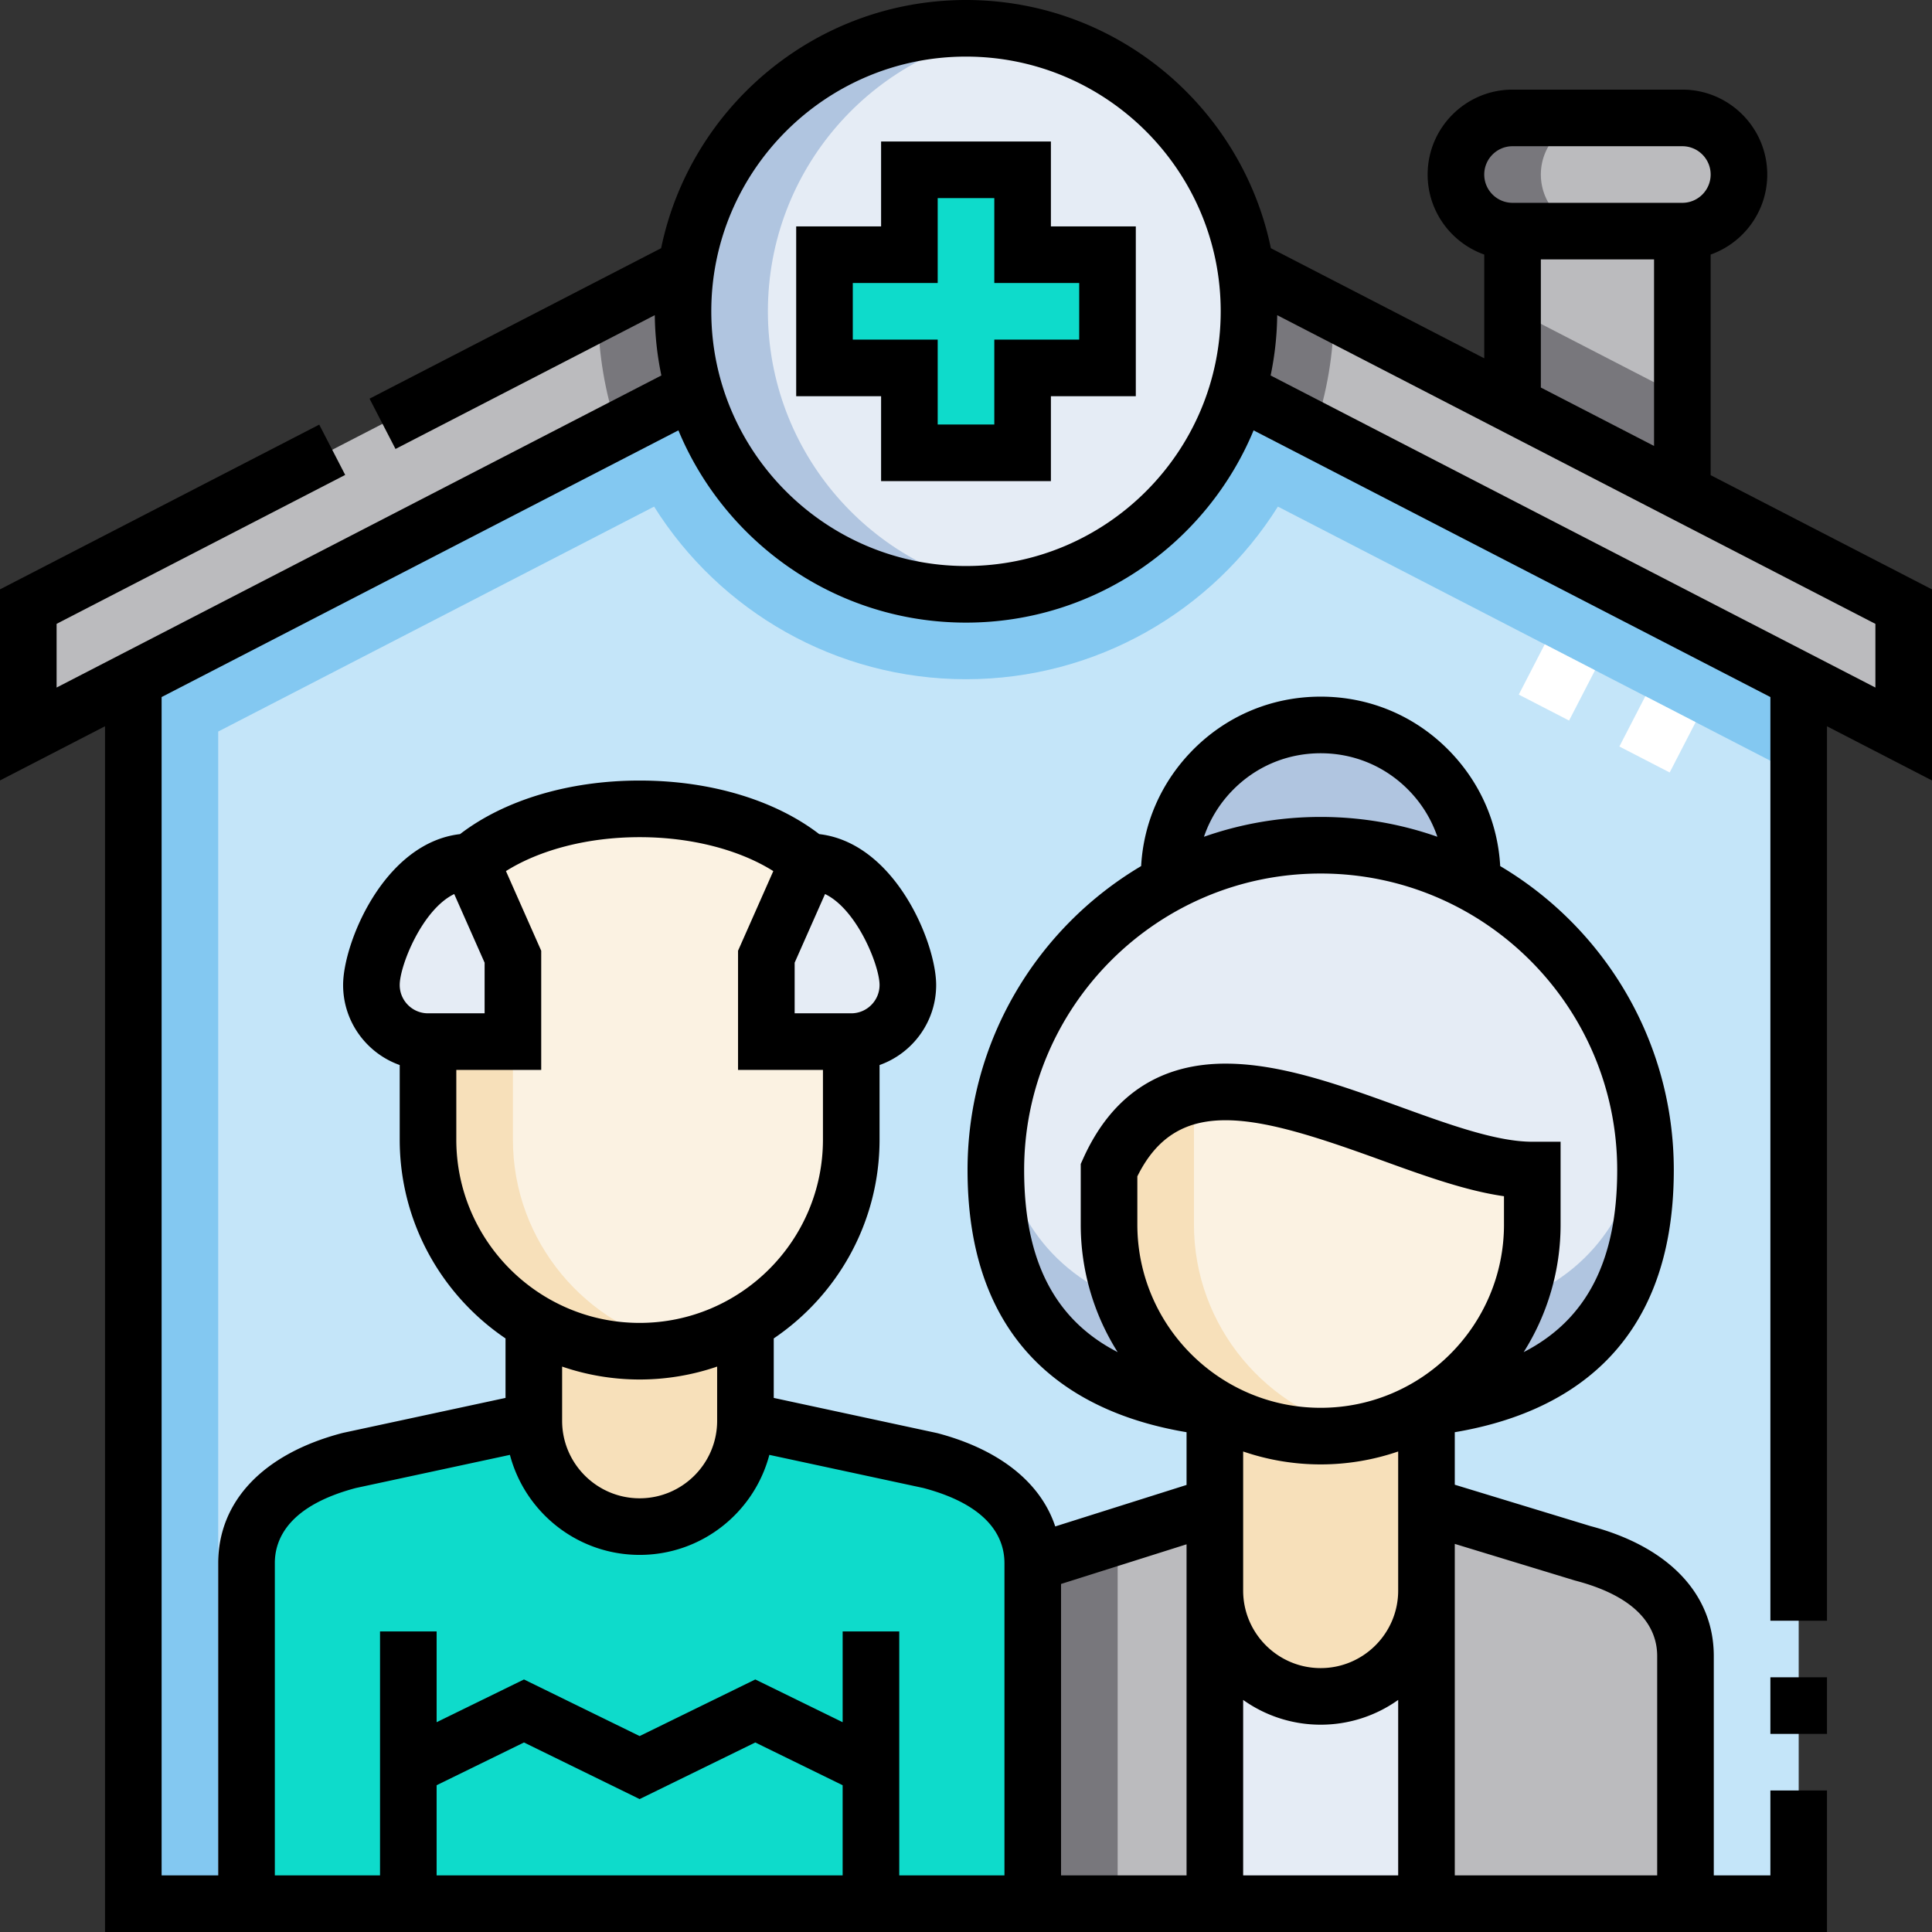 <svg xmlns="http://www.w3.org/2000/svg" version="1.1" xmlns:xlink="http://www.w3.org/1999/xlink" width="512" height="512" x="0" y="0" viewBox="0 0 512 512" style="enable-background:new 0 0 512 512" xml:space="preserve" class=""><rect x="0" y="0" width="512" height="512" fill="#333333" stroke="none"/><g><g fill-rule="evenodd" clip-rule="evenodd"><path fill="#0edbcb" d="M293.5 97.501V67.5H271V45h-30v22.5h-22.5v30.001H241v22.5h30v-22.5z" opacity="1" data-original="#e46a4a" class=""></path><path fill="#e5ecf5" d="M293.5 97.501H271v22.5h-30v-22.5h-22.5v-30H241V45h30v22.5h22.5zm-37.5 60c41.649 0 75-33.806 75-75 0-41.29-33.448-75-75-75s-75 33.71-75 75c0 41.193 33.351 75 75 75z" opacity="1" data-original="#e5ecf5" class=""></path><path fill="#bbbbbe" d="m328.034 103.454 148.638 76.703 27.828 14.361v-33.759L330.086 70.754c1.71 10.877 1.019 22.125-2.052 32.7zM35.328 180.158l148.638-76.703c-3.071-10.576-3.762-21.823-2.052-32.7L7.5 160.76v33.759z" opacity="1" data-original="#bbbbbe" class=""></path><path fill="#78777c" d="m328.034 103.454 20.287 10.469c3.323-9.76 5.139-20.215 5.175-31.088l-23.41-12.081c1.71 10.877 1.019 22.125-2.052 32.7zm-164.355 10.469c-3.323-9.76-5.139-20.215-5.175-31.088l23.41-12.081c-1.71 10.877-1.019 22.124 2.052 32.7z" opacity="1" data-original="#78777c" class=""></path><path fill="#bbbbbe" d="M400.84 61.251v46.016l45 23.222V61.251z" opacity="1" data-original="#bbbbbe" class=""></path><path fill="#78777c" d="M400.84 81.948v25.319l45 23.222V105.17z" opacity="1" data-original="#78777c" class=""></path><path fill="#bbbbbe" d="M400.84 61.251h45c8.25 0 15-6.75 15-15s-6.75-15-15-15h-45c-8.25 0-15 6.75-15 15s6.749 15 15 15z" opacity="1" data-original="#bbbbbe" class=""></path><path fill="#fbf2e2" d="M169.509 214.358c-15.498 0-37.356 9.426-44.725 14.007l11.144 25.174v22.5h-22.501v25.963c0 30.981 25.373 56.081 56.082 56.081s56.082-25.1 56.082-56.081v-25.963H203.09v-22.5l11.146-25.177c-10.98-9.357-27.854-14.015-44.727-14.004z" opacity="1" data-original="#fbf2e2"></path><path fill="#e5ecf5" d="M135.928 253.538c-.935-2.113-11.132-25.174-11.15-25.174-16.572.006-26.351 24.424-26.351 32.674s6.751 15 15 15h22.501zm67.163 0v22.5h22.501c8.249 0 15-6.75 15-15 0-8.249-9.779-32.668-26.351-32.674-.016.001-10.214 23.06-11.15 25.174z" opacity="1" data-original="#e5ecf5" class=""></path><path fill="#f7e0ba" d="M197.55 350.518c-8.262 4.806-17.845 7.564-28.041 7.564s-19.779-2.758-28.041-7.564v26.003c0 15.487 12.554 28.041 28.041 28.041s28.041-12.554 28.041-28.041z" opacity="1" data-original="#f7e0ba" class=""></path><path fill="#0edbcb" d="M273.69 504.5v-90.23c0-14.975-12.745-23.425-27.229-27.229l-48.911-10.52c0 15.487-12.554 28.041-28.041 28.041s-28.041-12.554-28.041-28.041l-48.911 10.52c-14.484 3.804-27.229 12.253-27.229 27.229v90.23z" opacity="1" data-original="#e46a4a" class=""></path><path fill="#e5ecf5" d="M321.95 421.521V504.5h56.082v-82.979c0 15.487-12.554 28.041-28.041 28.041s-28.041-12.555-28.041-28.041z" opacity="1" data-original="#e5ecf5" class=""></path><path fill="#bbbbbe" d="M378.031 504.5h68.64v-65.63c0-14.975-12.745-23.425-27.229-27.229l-41.411-12.62zM273.69 414.27v90.23h48.26V399.021z" opacity="1" data-original="#bbbbbe" class=""></path><path fill="#f7e0ba" d="M349.99 449.562c15.487 0 28.041-12.554 28.041-28.041l.001-48.505a55.604 55.604 0 0 1-28.042 7.565 55.613 55.613 0 0 1-28.041-7.564v48.503c.001 15.487 12.555 28.042 28.041 28.042z" opacity="1" data-original="#f7e0ba" class=""></path><path fill="#fbf2e2" d="M349.99 380.582c30.706 0 56.082-25.103 56.082-56.081v-14.427c-33.6 0-91.164-46.574-112.164 0v14.427c0 30.981 25.374 56.081 56.082 56.081z" opacity="1" data-original="#fbf2e2"></path><path fill="#e5ecf5" d="M293.908 310.074c21-46.574 78.564 0 112.164 0v14.427c0 20.644-11.31 38.78-28.039 48.517 50.183-5.4 58.041-38.195 58.041-62.944 0-47.639-38.915-86.081-86.083-86.081s-86.083 38.441-86.083 86.081c0 24.749 7.858 57.544 58.041 62.944-16.731-9.733-28.041-27.869-28.041-48.517z" opacity="1" data-original="#e5ecf5" class=""></path><path fill="#b0c5e0" d="M349.991 223.994a85.43 85.43 0 0 1 40.121 9.961c.944-22.813-17.267-41.837-40.121-41.837s-41.065 19.024-40.121 41.837a85.433 85.433 0 0 1 40.121-9.961z" opacity="1" data-original="#b0c5e0" class=""></path><path fill="#c4e5f9" d="M309.871 233.954c-.944-22.813 17.267-41.837 40.121-41.837s41.065 19.024 40.121 41.837c27.293 14.466 45.962 43.187 45.962 76.12 0 24.749-7.858 57.544-58.043 62.943v26.004l41.411 12.62c14.484 3.803 27.229 12.253 27.229 27.229v65.63h30V180.158l-148.638-76.703c-9.067 31.224-37.885 54.046-72.034 54.046s-62.966-22.822-72.034-54.046L35.328 180.158V504.5h30v-90.23c0-14.975 12.745-23.425 27.229-27.229l48.911-10.52v-26.003c-16.731-9.733-28.041-27.869-28.041-48.517v-25.963c-8.249 0-15-6.75-15-15 0-8.249 9.779-32.668 26.351-32.674.645-1.25 27.577-14.018 44.731-14.007 16.873-.011 33.746 4.647 44.725 14.007 16.576 0 26.357 24.424 26.357 32.674s-6.751 15-15 15v25.963c0 20.648-11.31 38.784-28.041 48.517v26.004l48.911 10.52c14.484 3.804 27.229 12.253 27.229 27.229l48.26-15.249v-26.003c-50.183-5.4-58.041-38.195-58.041-62.944 0-32.933 18.669-61.654 45.962-76.121z" opacity="1" data-original="#c4e5f9" class=""></path><path fill="#83c8f1" d="M476.671 205.477v-25.319l-148.638-76.703c-9.067 31.224-37.885 54.046-72.034 54.046s-62.966-22.822-72.034-54.046L35.328 180.158V504.5h22.5V193.866l115.516-59.611C190.717 161.955 221.518 180 256 180s65.283-18.045 82.656-45.745z" opacity="1" data-original="#83c8f1" class=""></path><path fill="#b0c5e0" d="M267.25 156.662c-36.245-5.439-63.75-36.753-63.75-74.162 0-37.489 27.574-68.727 63.75-74.161C222.009 1.543 181 36.428 181 82.5c0 46.078 41.005 80.951 86.25 74.162z" opacity="1" data-original="#b0c5e0" class=""></path><path fill="#78777c" d="M400.84 61.251h22.5c-8.25 0-15-6.75-15-15s6.75-15 15-15h-22.5c-8.25 0-15 6.75-15 15s6.749 15 15 15z" opacity="1" data-original="#78777c" class=""></path><path fill="#0edbcb" d="M87.828 388.477c-12.419 4.318-22.5 12.474-22.5 25.793v90.23h22.5z" opacity="1" data-original="#db380e" class=""></path><path fill="#78777c" d="M273.69 414.27v90.23h22.499v-97.339z" opacity="1" data-original="#78777c" class=""></path><path fill="#f7e0ba" d="M135.927 276.038h-22.5v25.963c0 30.981 25.373 56.081 56.082 56.081 3.847 0 7.61-.394 11.25-1.144-25.417-5.237-44.832-27.836-44.832-54.937z" opacity="1" data-original="#f7e0ba" class=""></path><path fill="#b0c5e0" d="M402.281 344.717c-4.651 11.935-13.285 21.921-24.248 28.301 43.289-4.658 62.546-32.402 57.37-73.694-2.102 17.348-9.875 35.838-33.122 45.393zm-137.702-45.393c-5.175 41.292 14.081 69.036 57.37 73.694-10.964-6.379-19.6-16.365-24.251-28.302-23.243-9.556-31.017-28.045-33.119-45.392z" opacity="1" data-original="#b0c5e0" class=""></path><path fill="#f7e0ba" d="M361.239 379.437c-25.417-5.238-44.831-27.838-44.831-54.936v-34.259c-9.237 2.019-17.085 7.825-22.5 19.832v14.427c0 35.499 32.869 62.035 67.331 54.936z" opacity="1" data-original="#f7e0ba" class=""></path></g><path fill="#ffffff" d="m442.48 204.713-13.33-6.879 6.879-13.33 13.33 6.878zm-26.659-13.758-13.33-6.878 6.879-13.33 13.33 6.879z" opacity="1" data-original="#ffffff" class=""></path><path d="M278.5 37.5h-45V60H211v45h22.5v22.5h45V105H301V60h-22.5zM286 75v15h-22.5v22.5h-15V90H226V75h22.5V52.5h15V75zM469.171 444.5h15v15h-15z" fill="#000000" opacity="1" data-original="#000000" class=""></path><path d="m512 156.191-58.66-30.271V67.461c8.729-3.096 15-11.433 15-21.21 0-12.407-10.093-22.5-22.5-22.5h-45c-12.407 0-22.5 10.093-22.5 22.5 0 9.778 6.271 18.114 15 21.21v27.496l-56.546-29.181C329.042 28.276 295.762 0 256 0s-73.042 28.276-80.794 65.776l-77.271 39.876 6.879 13.33 68.711-35.459a82.459 82.459 0 0 0 1.745 15.979L15 182.208v-16.879l76.482-39.468-6.879-13.33L0 156.191v50.638l27.828-14.36V512h456.343v-37.5h-15V497h-15v-58.13c0-16.398-11.909-28.947-32.679-34.444l-35.961-10.959v-13.918c27.901-4.68 58.043-20.96 58.043-69.474 0-34.241-18.489-64.239-46.004-80.553-.631-11.337-5.223-21.936-13.194-30.246-9.068-9.453-21.28-14.659-34.385-14.659s-25.316 5.206-34.384 14.658c-7.972 8.31-12.563 18.909-13.195 30.247-27.515 16.313-46.004 46.312-46.004 80.552 0 48.513 30.14 64.793 58.041 69.474v13.978l-34.801 10.996c-3.844-11.62-14.774-20.399-31.283-24.735l-43.315-9.324v-15.766c16.906-11.439 28.041-30.791 28.041-52.696v-19.753c8.729-3.096 15-11.433 15-21.21 0-11.14-10.839-37.65-30.987-39.989-11.773-9.043-28.911-14.191-47.525-14.191h-.129c-18.622 0-35.762 5.148-47.534 14.191-20.149 2.339-30.988 28.849-30.988 39.989 0 9.778 6.271 18.114 15 21.21v19.753c0 21.904 11.135 41.257 28.041 52.696v15.766l-42.988 9.246-.328.078c-20.86 5.478-32.824 18.046-32.824 34.483V497h-15V184.727l136.956-70.675C192.201 143.931 221.682 165 256.001 165s63.8-21.07 76.216-50.948l136.956 70.675V429.5h15V192.468L512 206.829zM115.708 473.103l23.15-11.329 30.65 15 30.65-15 23.15 11.329V497h-107.6zm282.865-148.602c0 26.788-21.794 48.581-48.583 48.581-26.788 0-48.582-21.793-48.582-48.581v-12.749c10.819-21.918 31.629-16.268 64.258-4.434 11.62 4.214 22.726 8.242 32.906 9.691v7.492zm-69.123 60.157c6.448 2.208 13.353 3.424 20.541 3.424s14.092-1.216 20.541-3.424v36.863c0 11.326-9.215 20.541-20.541 20.541s-20.541-9.215-20.541-20.541zm0 65.839a35.334 35.334 0 0 0 20.541 6.564 35.33 35.33 0 0 0 20.541-6.565V497H329.45zm87.806-31.682.282.08c17.88 4.695 21.634 13.454 21.634 19.975V497h-53.64v-87.852zM326.432 209.66c6.212-6.476 14.58-10.042 23.56-10.042s17.348 3.566 23.56 10.043a32.537 32.537 0 0 1 7.368 12.092c-9.686-3.402-20.094-5.258-30.928-5.258s-21.241 1.857-30.928 5.259a32.528 32.528 0 0 1 7.368-12.094zm-55.023 100.414c0-43.33 35.252-78.581 78.583-78.581s78.583 35.251 78.583 78.581c0 23.846-7.997 39.628-24.788 48.255a63.176 63.176 0 0 0 9.786-33.829v-21.926h-7.5c-9.49 0-22.023-4.545-35.292-9.357-15.097-5.475-30.707-11.137-45.145-11.337-17.976-.277-30.94 8.2-38.565 25.112l-.663 1.47v16.039a63.18 63.18 0 0 0 9.785 33.828c-16.788-8.628-24.784-24.41-24.784-48.255zM314.45 497h-33.26v-77.234l33.26-10.509zm-81.359-235.962c0 4.136-3.364 7.5-7.5 7.5h-15v-13.414l8.054-18.195c8.522 4.122 14.446 19.045 14.446 24.109zm-112.718-24.109 8.055 18.195v13.414h-15c-4.135 0-7.5-3.365-7.5-7.5-.001-5.064 5.923-19.987 14.445-24.109zm.554 65.072v-18.463h22.5v-31.586l-9.342-21.104c9.042-5.685 21.809-8.99 35.376-8.99h.106c13.557 0 26.324 3.306 35.366 8.99l-9.342 21.104v31.586h22.5v18.463c0 26.788-21.794 48.581-48.582 48.581s-48.582-21.793-48.582-48.581zm48.582 63.581a63.284 63.284 0 0 0 20.541-3.424v14.364c0 11.326-9.215 20.541-20.541 20.541s-20.541-9.214-20.541-20.541v-14.364a63.288 63.288 0 0 0 20.541 3.424zm-96.68 48.688c0-6.501 3.732-15.228 21.475-19.933l40.832-8.782c4.007 15.236 17.898 26.507 34.374 26.507s30.367-11.271 34.374-26.507l40.832 8.782c17.743 4.706 21.475 13.431 21.475 19.933V497h-27.88v-64.652h-15v24.055l-23.15-11.329-30.65 15-30.65-15-23.15 11.329v-24.055h-15V497h-27.88v-82.73zM400.84 38.75h45c4.135 0 7.5 3.365 7.5 7.5 0 4.136-3.365 7.5-7.5 7.5h-45c-4.135 0-7.5-3.365-7.5-7.5s3.365-7.5 7.5-7.5zm7.5 30.001h30v49.428l-30-15.481zM256 150.001c-37.22 0-67.5-30.281-67.5-67.5S218.78 15 256 15s67.5 30.28 67.5 67.5-30.28 67.501-67.5 67.501zm241 32.208L336.729 99.502a82.459 82.459 0 0 0 1.745-15.979L497 165.329z" fill="#000000" opacity="1" data-original="#000000" class=""></path></g></svg>
